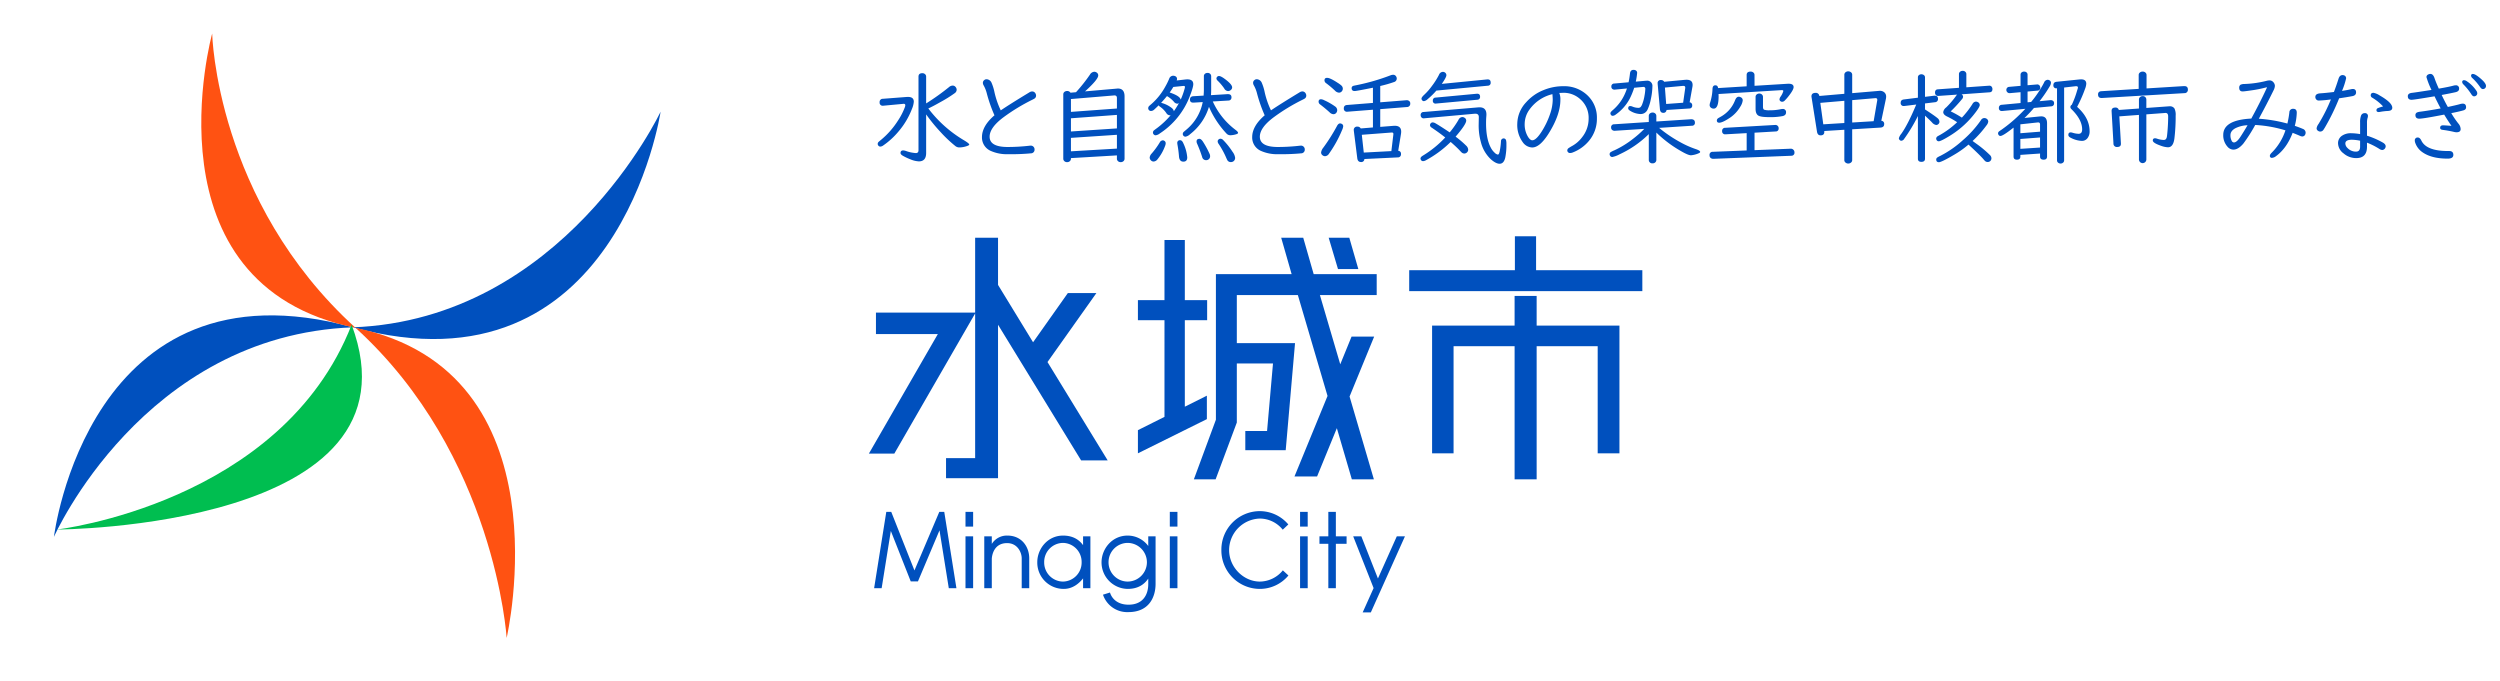 <svg xmlns="http://www.w3.org/2000/svg" xmlns:xlink="http://www.w3.org/1999/xlink" width="1212" height="330" viewBox="0 0 1212 330"><defs><clipPath id="b"><rect width="1212" height="330"/></clipPath></defs><g id="a" clip-path="url(#b)"><g transform="translate(-229 -3.75)"><path d="M40.85-.1h-3.7l-4.5-28.05L22.2-3.4H18.7L9.05-27.85,4.6-.1H.95l5.9-37h2.4L20.5-8.7,32.55-37.1h2.4Zm8.1,0h-3.7V-25.25h3.7Zm0-29.85h-3.7V-37.1h3.7Zm16.6,4.35c7.05,0,10.6,5.55,10.6,11V-.1H72.5V-14.6c0-2.65-1.9-7.35-7.1-7.35-6.45,0-7.3,6-7.4,7.55V-.1H54.35V-25.25H58v3.7A8.548,8.548,0,0,1,65.55-25.6Zm36.7.35h3.55V-.1h-3.55V-4.85C100.4-2.5,97.3.25,92.9.25A12.753,12.753,0,0,1,80.05-12.7c0-6.5,5.05-12.9,12.5-12.9,4.75,0,7.8,2,9.7,4.65ZM92.5-3.3a9.223,9.223,0,0,0,9.05-9.4,9.211,9.211,0,0,0-9.05-9.35,9.221,9.221,0,0,0-9.1,9.35A9.233,9.233,0,0,0,92.5-3.3Zm41.35-21.95h3.55v23c0,6.55-3.2,13.75-13.2,13.75a12.385,12.385,0,0,1-12.3-8.45L115.3,2s1.35,5.9,9,5.9c7,0,9.55-4.9,9.55-9.95v-2.7c-1.9,2.8-4.95,5-9.95,5a12.847,12.847,0,0,1-12.7-12.9c0-6.4,5-12.95,12.65-12.95a12.406,12.406,0,0,1,10,5.05Zm-10,21.95a9.4,9.4,0,0,0,9.35-9.35,9.411,9.411,0,0,0-9.35-9.4,9.326,9.326,0,0,0-9.25,9.4A9.315,9.315,0,0,0,123.85-3.3ZM148-.1h-3.7V-25.25H148Zm0-29.85h-3.7V-37.1H148Zm51.1,21.2,2.7,2.5a18.007,18.007,0,0,1-14,6.5A18.66,18.66,0,0,1,169.3-18.6a18.66,18.66,0,0,1,18.5-18.85A18.107,18.107,0,0,1,201.75-31l-2.7,2.55a14.327,14.327,0,0,0-11.1-5.4,15.343,15.343,0,0,0-14.9,15.25c0,8.5,7.15,15.3,14.9,15.3A14.52,14.52,0,0,0,199.1-8.75ZM211.15-.1h-3.7V-25.25h3.7Zm0-29.85h-3.7V-37.1h3.7ZM230-25.25v3.65h-5.2V-.1h-3.65V-21.6h-4.3v-3.65h4.3V-37.1h3.65v11.85Zm24.35,0h3.95l-16.55,36.9H237.8l5.3-11.8-9.9-25.1h3.95L245.2-4.8Z" transform="translate(651.824 289)" fill="#0050be"/><path d="M126.177-2.055H113.3L73.021-67.815V6.576H47.813V-3.151H61.924V-73.3L22.742-5.343H10.412L43.84-63.294h-30V-73.706H61.924v-36.3h11.1v22.879L90.009-59.321,106.86-83.159H120.7L97-49.731ZM247.7-94.8h-9.864l-4.521-15.207h10Zm-106.86,78.09,12.878-6.439V-70.007H140.836v-9.727h12.878v-29.181h9.864v29.181H174.4v9.727H163.578v41.922l10.686-5.343v11.371L140.836-5.48ZM256.6-82.2H229.064l9.864,33.565,5.48-13.426h10.96L243.449-33.017,255.231,7.124H244.545l-7.261-24.8-9.59,23.427h-10.96l16.029-39.045L218.378-82.2H188.786v23.29h28.222L212.487-6.987H192.9V-16.3h10.549l2.877-32.743H188.786v28.633L178.511,7.124H167.962l10.686-28.907V-92.338h36.716l-5.069-17.673h10.686l5.069,17.673H256.6Zm77.268-12.056h51.512v10.138H272.356V-94.256h51.238V-110.7h10.275Zm.274,12.467V-67.4h40.141V-5.48H363.735V-57.4H334.143V7.124H323.457V-57.4H293.865V-5.48H283.453V-67.4h40V-81.789Z" transform="translate(639.824 229)" fill="#0050be"/></g><g transform="translate(-99.35 -41.723)"><path d="M0,45.545s91.393-55.272,177,0,182.113,0,182.113,0-97.217,102.476-182.113,0S0,45.545,0,45.545Z" transform="matrix(0.819, -0.574, 0.574, 0.819, 99.352, 264.703)" fill="#0050be"/><path d="M0,37.182s103.047,83.659,167.2,0,158.74,0,158.74,0-73.66-33.944-158.74,0S0,37.182,0,37.182Z" transform="matrix(-0.438, -0.899, 0.899, -0.438, 311.547, 367.278)" fill="#ff5212"/><path d="M7.245-31.4s95.8,152.237,159.958,68.578c.071.124.141.273,0,0C75.662,54.451,7.245-31.4,7.245-31.4Z" transform="matrix(0.53, -0.848, 0.848, 0.53, 149.67, 321.233)" fill="#00be50"/></g><path d="M28.223-23.169A60.084,60.084,0,0,0,45.361-7.837q2.71,1.611,2.71,2.173,0,.415-1.672.9a11.221,11.221,0,0,1-3.137.488,3.014,3.014,0,0,1-1.88-.635,63.257,63.257,0,0,1-7.08-6.665,82.289,82.289,0,0,1-7.129-8.716V-1.611q0,4.1-3.54,4.1a12.225,12.225,0,0,1-4.1-1A26.3,26.3,0,0,1,15.82-.269q-1.074-.659-1.074-1.294,0-1.27,1.318-1.27a5.4,5.4,0,0,1,1.367.293,17.138,17.138,0,0,0,4.736,1q1.294,0,1.294-1.367V-38.6q0-1.66,1.855-1.66a1.846,1.846,0,0,1,1.489.635,1.494,1.494,0,0,1,.366,1.025V-25.61l.317-.2A113.265,113.265,0,0,0,38.232-33.5a2.844,2.844,0,0,1,1.758-.757,1.733,1.733,0,0,1,1.343.562,2.124,2.124,0,0,1,.635,1.465,2.083,2.083,0,0,1-.928,1.636,62.653,62.653,0,0,1-7.007,4.37Q30.42-24.17,28.223-23.169ZM15.967-25.391l-9.448.879a1.469,1.469,0,0,1-.22.024A1.5,1.5,0,0,1,4.614-26.2a1.527,1.527,0,0,1,1.636-1.66l11.694-.9h.464q2.783,0,2.783,2.319a11.178,11.178,0,0,1-.9,3.491,37.254,37.254,0,0,1-6.616,11.06A36.737,36.737,0,0,1,6.323-5.2a2.427,2.427,0,0,1-1.367.513,1.113,1.113,0,0,1-.928-.439,1.334,1.334,0,0,1-.342-.854,1.354,1.354,0,0,1,.439-.977q.146-.146,1.416-1.2a39.777,39.777,0,0,0,8.032-9.229,31.633,31.633,0,0,0,3.271-6.372,3.048,3.048,0,0,0,.22-.952q0-.757-.879-.708A1.132,1.132,0,0,0,15.967-25.391Zm44.326,5.542a70.909,70.909,0,0,1-3.76-10.791A15.584,15.584,0,0,0,55.02-34.4a2.439,2.439,0,0,1-.342-1.2,1.64,1.64,0,0,1,.635-1.294,1.66,1.66,0,0,1,1.147-.439A2.761,2.761,0,0,1,58.9-35.571a23.07,23.07,0,0,1,1.416,4.614,41.445,41.445,0,0,0,3.027,8.716Q67.69-25.2,77.188-30.957a2.734,2.734,0,0,1,1.318-.464A1.811,1.811,0,0,1,80.19-30.4a2.053,2.053,0,0,1,.269,1A1.712,1.712,0,0,1,79.751-28a12.719,12.719,0,0,1-1.27.684,92.316,92.316,0,0,0-13.647,8.3q-6.885,5.078-6.885,9.546,0,4.98,8.789,4.98A92.754,92.754,0,0,0,77.212-5.1a5.956,5.956,0,0,1,.659-.049,1.764,1.764,0,0,1,1.416.635,1.724,1.724,0,0,1,.439,1.2,1.745,1.745,0,0,1-1.733,1.9A100.633,100.633,0,0,1,67.056-1a19.214,19.214,0,0,1-8.5-1.562,7.079,7.079,0,0,1-4.321-6.689Q54.238-14.648,60.293-19.849ZM119.658-.415,97.368.9v.244A1.588,1.588,0,0,1,96.9,2.319a1.883,1.883,0,0,1-1.392.537,1.815,1.815,0,0,1-1.538-.708,1.536,1.536,0,0,1-.317-1v-31.1a1.516,1.516,0,0,1,.732-1.367,2.093,2.093,0,0,1,1.123-.317,1.889,1.889,0,0,1,1.636.83l2.686-.244a78.832,78.832,0,0,0,6.738-8.5,2.671,2.671,0,0,1,2.1-1.416,2.011,2.011,0,0,1,1.074.317,1.638,1.638,0,0,1,.854,1.489q0,1.929-6.4,7.715l15.356-1.343q.415-.049.562-.049,3.247,0,3.247,3.833V1.147a1.588,1.588,0,0,1-.464,1.172,1.883,1.883,0,0,1-1.392.537,1.815,1.815,0,0,1-1.538-.708,1.536,1.536,0,0,1-.317-1Zm0-22.729v-5.1q0-1.245-1.172-1.245h-.171L97.368-27.734v6.226Zm0,3.1-22.29,1.636v6.4l22.29-1.489Zm0,9.644L97.368-8.911v6.519l22.29-1.318Zm20.229-14.282q-1.147,1.147-2.2,2.1a2.3,2.3,0,0,1-1.514.635,1.3,1.3,0,0,1-1.1-.562,1.347,1.347,0,0,1-.244-.757,1.5,1.5,0,0,1,.464-1.1q.122-.122,1.147-1a30.906,30.906,0,0,0,6.689-8.423,33.559,33.559,0,0,0,1.855-3.76,2.078,2.078,0,0,1,1.953-1.489,2.259,2.259,0,0,1,.928.2,1.363,1.363,0,0,1,.928,1.294,2.566,2.566,0,0,1-.146.806l4.492-.513q.269-.024.684-.024,2.856,0,2.856,2.368,0,1.465-1.733,5.933a37.48,37.48,0,0,1-14.5,17.92,4.166,4.166,0,0,1-2,.9,1.232,1.232,0,0,1-.928-.415,1.24,1.24,0,0,1-.391-.9,1.4,1.4,0,0,1,.464-1.05q.1-.1,1.88-1.416a40.572,40.572,0,0,0,6.25-5.957,1.747,1.747,0,0,1-.366.049,2.134,2.134,0,0,1-1.733-1.074,11.952,11.952,0,0,0-3.2-3.2A1.611,1.611,0,0,1,139.888-24.683Zm1.2-1.221a13.536,13.536,0,0,1,4.565,2.075q1.514.977,1.587,2.026a39.064,39.064,0,0,0,2.49-3.979,1.465,1.465,0,0,1-.854.293,2.208,2.208,0,0,1-1.562-.9,13.156,13.156,0,0,0-3.394-2.783Q142.842-27.832,141.084-25.9Zm9.5-1.562a35.847,35.847,0,0,0,1.88-5.249,3.484,3.484,0,0,0,.171-.879q0-.488-.586-.488-.171,0-.513.024l-4.541.464q-.781,1.318-1.758,2.686Q150.19-29.248,150.581-27.466Zm13.7,3.491a26.455,26.455,0,0,1-9.155,13.281,4.3,4.3,0,0,1-2.2,1.2,1.275,1.275,0,0,1-.977-.391,1.339,1.339,0,0,1-.366-.9,1.358,1.358,0,0,1,.317-.879q.2-.22,1.66-1.44a23.045,23.045,0,0,0,7.69-13.159L156.855-26q-1.782.1-1.782-1.465,0-1.538,1.636-1.636l4.98-.293.024-.439q.1-1.221.1-2.319v-6.641a1.463,1.463,0,0,1,.562-1.221,1.956,1.956,0,0,1,1.221-.391,1.706,1.706,0,0,1,1.416.61,1.524,1.524,0,0,1,.342,1v6.543q0,1.367-.1,2.637l7.935-.488h.269q1.733,0,1.733,1.465A1.46,1.46,0,0,1,173.652-27l-7.52.439a35.447,35.447,0,0,0,10.962,13.721q1.294.977,1.294,1.489,0,.439-1.05.732a10.372,10.372,0,0,1-2.686.439,2.507,2.507,0,0,1-1.831-.781A45.259,45.259,0,0,1,164.277-23.975Zm4.883-14.917q1.074,0,3.711,2.124t2.637,3.369a1.618,1.618,0,0,1-.61,1.245,2.057,2.057,0,0,1-1.392.562,2.3,2.3,0,0,1-1.855-1.318,26.208,26.208,0,0,0-3.223-3.784,1.58,1.58,0,0,1-.537-1.025,1.291,1.291,0,0,1,.391-.83A1.14,1.14,0,0,1,169.16-38.892ZM141.914-7.715a1.372,1.372,0,0,1,.781.269,1.314,1.314,0,0,1,.61,1.147,3.989,3.989,0,0,1-.317,1.343,22.268,22.268,0,0,1-3.662,6.445,2.53,2.53,0,0,1-1.9,1.074,1.789,1.789,0,0,1-1.318-.61,1.914,1.914,0,0,1-.562-1.367,3.361,3.361,0,0,1,1-1.953,38.407,38.407,0,0,0,3.857-5.3A1.8,1.8,0,0,1,141.914-7.715Zm8.447-.049q.9,0,1.538,1.563A19.541,19.541,0,0,1,153.755.562q0,2.051-1.88,2.051-1.929,0-2.124-2.539a58.218,58.218,0,0,0-.757-5.786,3.4,3.4,0,0,1-.073-.659A1.252,1.252,0,0,1,150.361-7.764Zm9.3-.684q.806,0,1.733,1.416a45.408,45.408,0,0,1,3.149,5.786,2.8,2.8,0,0,1,.293,1.221,1.822,1.822,0,0,1-.879,1.636,1.924,1.924,0,0,1-1.05.293A1.916,1.916,0,0,1,160.981.366a65.585,65.585,0,0,0-2.441-6.445,2.6,2.6,0,0,1-.269-1.074Q158.271-8.447,159.663-8.447ZM169.893-8.5a1.838,1.838,0,0,1,1.245.61A35.346,35.346,0,0,1,175.7-2.173a6.1,6.1,0,0,1,1.27,2.905,2.019,2.019,0,0,1-.781,1.685,2.053,2.053,0,0,1-1.294.415,1.9,1.9,0,0,1-1.66-.854q-.122-.2-.488-1A41.3,41.3,0,0,0,168.94-6.03,2.192,2.192,0,0,1,168.5-7.2a1.184,1.184,0,0,1,.342-.83A1.4,1.4,0,0,1,169.893-8.5Zm21.4-11.353a70.909,70.909,0,0,1-3.76-10.791,15.584,15.584,0,0,0-1.514-3.76,2.439,2.439,0,0,1-.342-1.2,1.64,1.64,0,0,1,.635-1.294,1.66,1.66,0,0,1,1.147-.439,2.761,2.761,0,0,1,2.441,1.758,23.07,23.07,0,0,1,1.416,4.614,41.445,41.445,0,0,0,3.027,8.716q4.346-2.954,13.843-8.716a2.734,2.734,0,0,1,1.318-.464,1.811,1.811,0,0,1,1.685,1.025,2.053,2.053,0,0,1,.269,1A1.712,1.712,0,0,1,210.752-28a12.719,12.719,0,0,1-1.27.684,92.316,92.316,0,0,0-13.647,8.3q-6.885,5.078-6.885,9.546,0,4.98,8.789,4.98a92.754,92.754,0,0,0,10.474-.61,5.956,5.956,0,0,1,.659-.049,1.764,1.764,0,0,1,1.416.635,1.724,1.724,0,0,1,.439,1.2,1.745,1.745,0,0,1-1.733,1.9A100.633,100.633,0,0,1,198.057-1a19.214,19.214,0,0,1-8.5-1.562,7.079,7.079,0,0,1-4.321-6.689Q185.239-14.648,191.294-19.849Zm56.021,5.615,6.445-.513q.269-.024.562-.024,3.149,0,3.149,2.856a7.853,7.853,0,0,1-.1,1.123L256.03-2.637A1.367,1.367,0,0,1,257.373-1.1a1.481,1.481,0,0,1-1.562,1.66l-16.187.781a1.449,1.449,0,0,1-1.611,1.465q-1.611,0-1.831-1.855l-1.66-13.208a2.67,2.67,0,0,1-.024-.317,1.554,1.554,0,0,1,1.733-1.782,1.753,1.753,0,0,1,1.636.879l5.908-.488v-8.594l-12.158.952a2.6,2.6,0,0,1-.269.024,1.489,1.489,0,0,1-1.685-1.685q0-1.465,1.611-1.587l12.5-1v-7.373q-7.983,1.611-8.862,1.611-1.465,0-1.465-1.392a1.141,1.141,0,0,1,.854-1.123q.2-.073,1.709-.366a102.806,102.806,0,0,0,16.357-4.761,3.534,3.534,0,0,1,1.221-.244,1.6,1.6,0,0,1,1.392.757,1.8,1.8,0,0,1,.342,1.05,1.769,1.769,0,0,1-1.367,1.733,60.5,60.5,0,0,1-6.641,1.9v7.91l12.6-1a1.9,1.9,0,0,1,1.245.244,1.394,1.394,0,0,1,.708,1.294,1.6,1.6,0,0,1-1.709,1.758l-12.842,1.025Zm5.4,11.743.952-7.959a2.413,2.413,0,0,0,.024-.342q0-.781-.879-.708l-14.429,1.1.952,8.618ZM221.558-38.013q1.465,0,5.176,2.441a12.787,12.787,0,0,1,1.758,1.294,2.1,2.1,0,0,1,.684,1.514,1.964,1.964,0,0,1-.366,1.123,1.739,1.739,0,0,1-1.538.806,2.963,2.963,0,0,1-1.929-1,46.9,46.9,0,0,0-4.3-3.613,1.684,1.684,0,0,1-.757-1.343Q220.288-38.013,221.558-38.013ZM218.6-27.637a3.753,3.753,0,0,1,1.514.464,30.754,30.754,0,0,1,5.347,3.052,2.262,2.262,0,0,1,1,1.807,2.1,2.1,0,0,1-.391,1.172,1.725,1.725,0,0,1-1.489.757,2.811,2.811,0,0,1-1.782-.879q-2.051-1.88-4.59-3.833a1.655,1.655,0,0,1-.781-1.318Q217.432-27.637,218.6-27.637Zm9.253,11.719a1.789,1.789,0,0,1,.708.171,1.283,1.283,0,0,1,.806,1.221,6.173,6.173,0,0,1-.61,1.953,57.657,57.657,0,0,1-6.274,11.328,2.435,2.435,0,0,1-1.929,1.221,1.908,1.908,0,0,1-1.2-.439,1.647,1.647,0,0,1-.708-1.367,4.812,4.812,0,0,1,1.074-2.344,88.327,88.327,0,0,0,6.616-10.474Q227-15.918,227.856-15.918Zm56,6.421a47.266,47.266,0,0,1,5.1,4.346,2.884,2.884,0,0,1,1,2,1.587,1.587,0,0,1-.342,1,1.864,1.864,0,0,1-1.514.83,2.008,2.008,0,0,1-1.221-.439q-.2-.146-1.245-1.27Q284.1-4.639,281.46-6.934a52.746,52.746,0,0,1-12.012,8.887,2.979,2.979,0,0,1-1.343.415,1.133,1.133,0,0,1-1.05-.586,1.343,1.343,0,0,1-.22-.684q0-.732,1.221-1.44a50.611,50.611,0,0,0,10.767-8.765q-2.881-2.295-6.567-4.761a1.54,1.54,0,0,1-.83-1.221,1.375,1.375,0,0,1,.293-.781,1.211,1.211,0,0,1,1.025-.537,2.688,2.688,0,0,1,1.27.391q1.953,1.1,6.982,4.443a43.075,43.075,0,0,0,4.248-6.055,2.166,2.166,0,0,1,1.831-1.367,1.983,1.983,0,0,1,1.123.342A1.558,1.558,0,0,1,289-17.285Q289-15.479,283.853-9.5Zm-6.689-25.586,22.046-2.173h.2q1.44,0,1.44,1.514A1.352,1.352,0,0,1,299.5-34.2l-24.976,2.368a34.96,34.96,0,0,1-4.224,4.15,3.388,3.388,0,0,1-1.831.977,1.04,1.04,0,0,1-.806-.391,1.213,1.213,0,0,1-.342-.854q0-.635,1.343-1.88a28.992,28.992,0,0,0,3.687-4.2,36.127,36.127,0,0,0,3.442-5.444,2.127,2.127,0,0,1,1.88-1.44,1.725,1.725,0,0,1,1.05.342,1.575,1.575,0,0,1,.659,1.294Q279.385-38.281,277.163-35.083Zm30.151,26.44a1.232,1.232,0,0,1,1.025,1,7.169,7.169,0,0,1,.146,1.807,30.658,30.658,0,0,1-.537,6.372q-.659,3.1-2.759,3.1-1.782,0-4.224-2.148a17.067,17.067,0,0,1-4.883-8.447,29.915,29.915,0,0,1-1.05-8.2l.073-3.857q0-1.611-1.709-1.611-.122,0-.439.024l-24.292,2.2a1.469,1.469,0,0,1-.22.024,1.35,1.35,0,0,1-1.245-.586,1.542,1.542,0,0,1-.293-.952,1.389,1.389,0,0,1,1.44-1.538l26.514-2.246q.342-.024.586-.024,3.345,0,3.345,3.491,0,.366-.073,1.27-.1,1.2-.1,2.954,0,7.52,2.271,11.792a8.449,8.449,0,0,0,1.88,2.49,3.019,3.019,0,0,0,1.563.928q.537,0,.854-1.44a32.038,32.038,0,0,0,.659-5A1.32,1.32,0,0,1,307.314-8.643Zm-12.964-18.75L274.5-25.562a1.535,1.535,0,0,1-.244.024,1.273,1.273,0,0,1-1.44-1.44,1.334,1.334,0,0,1,1.392-1.465L294.058-30.3q1.66-.146,1.66,1.44A1.34,1.34,0,0,1,294.351-27.393Zm39.761-3.3a7.983,7.983,0,0,1,.537,3.32q0,7.3-5.713,16.382-4.248,6.738-7.959,6.738a5.8,5.8,0,0,1-4.639-2.661A14.032,14.032,0,0,1,313.75-15.7,15.565,15.565,0,0,1,318.1-26.221a22.128,22.128,0,0,1,8.472-5.884,24.93,24.93,0,0,1,9.473-1.855,16.289,16.289,0,0,1,11.426,4.15,14.777,14.777,0,0,1,4.883,11.45A16.607,16.607,0,0,1,348.369-7.3a19.067,19.067,0,0,1-7.617,5.42,3.718,3.718,0,0,1-1.367.317,1.287,1.287,0,0,1-1.123-.513,1.234,1.234,0,0,1-.269-.732,1.447,1.447,0,0,1,.488-1.025,19.106,19.106,0,0,1,1.953-1.2,15.427,15.427,0,0,0,4.761-4.2,14.463,14.463,0,0,0,3.149-9.058,11.97,11.97,0,0,0-4.175-9.473,11.93,11.93,0,0,0-8.057-3l-1.855.073h-.1Zm-3.32.586a19.24,19.24,0,0,0-11.035,7.349,11.976,11.976,0,0,0-2.417,6.982A11.511,11.511,0,0,0,319-9.351q1.05,1.611,2.026,1.611,1.782,0,4.395-4a38.775,38.775,0,0,0,4.272-8.862,21.769,21.769,0,0,0,1.245-6.763Q330.938-28.2,330.791-30.1Zm51.724,16.357a64.083,64.083,0,0,0,10.034,6.812,45.79,45.79,0,0,0,7.642,3.442q2.222.732,2.222,1.392,0,.415-.952.757a11.226,11.226,0,0,1-3.516.879q-1.392,0-5.127-2.2a57.955,57.955,0,0,1-11.646-8.813V1.758a1.593,1.593,0,0,1-.415,1.1,1.783,1.783,0,0,1-1.416.586,1.7,1.7,0,0,1-1.66-.9,1.724,1.724,0,0,1-.171-.781v-12.5a49.687,49.687,0,0,1-14.16,9.79A12.77,12.77,0,0,1,359.834.366a1.236,1.236,0,0,1-1.123-.659,1.5,1.5,0,0,1-.2-.708,1.277,1.277,0,0,1,.537-1,13.636,13.636,0,0,1,1.831-.9,45.985,45.985,0,0,0,8.838-5.42,51.028,51.028,0,0,0,5.615-4.956l-14.233.928a1.863,1.863,0,0,1-1.343-.391,1.493,1.493,0,0,1-.513-1.2,1.4,1.4,0,0,1,1.465-1.562l16.8-1.1v-2.905a1.516,1.516,0,0,1,.732-1.367,2.093,2.093,0,0,1,1.123-.317,1.833,1.833,0,0,1,1.465.659,1.56,1.56,0,0,1,.342,1.025v2.661l16.846-1.1q1.855,0,1.855,1.636a1.362,1.362,0,0,1-1.44,1.514Zm14.795-12.4a1.392,1.392,0,0,1,1.245,1.514,1.331,1.331,0,0,1-1.392,1.489l-11.06.708a1.443,1.443,0,0,1-1.587,1.392q-1.44,0-1.611-1.758l-1.1-12.3v-.244a1.414,1.414,0,0,1,1.611-1.587,1.677,1.677,0,0,1,1.563.83l10.132-.952q.366-.024.708-.024,2.93,0,2.93,2.515a4.969,4.969,0,0,1-.1.977Zm-3.149.2,1-7.007a2.1,2.1,0,0,0,.024-.342q0-.806-.9-.806h-.269l-8.691.806.61,7.959ZM370.43-33.2a35.441,35.441,0,0,1-2.075,5.127,21.966,21.966,0,0,1-6.909,7.886A2.639,2.639,0,0,1,360-19.6a.974.974,0,0,1-.806-.415,1.36,1.36,0,0,1-.293-.83q0-.562,1.2-1.562a22.1,22.1,0,0,0,6.1-8.5,17.414,17.414,0,0,0,.708-1.953l-5.859.562a1.7,1.7,0,0,1-1.05-.22,1.33,1.33,0,0,1-.635-1.221,1.358,1.358,0,0,1,1.392-1.514l6.958-.61a42.889,42.889,0,0,0,.684-4.321q.22-1.709,1.758-1.709a2.11,2.11,0,0,1,.806.171,1.337,1.337,0,0,1,.9,1.343,33.54,33.54,0,0,1-.659,4.2l4.712-.415a4.448,4.448,0,0,1,.488-.024,2.514,2.514,0,0,1,2.856,2.832,31.486,31.486,0,0,1-.757,6.1,20.828,20.828,0,0,1-1.538,4.932,3.628,3.628,0,0,1-3.369,2.295A10.181,10.181,0,0,1,368.525-22q-1-.586-1-1.221,0-1.123,1-1.123a2.989,2.989,0,0,1,1.05.269,7.785,7.785,0,0,0,2.856.61,1.528,1.528,0,0,0,1.111-.391,4.509,4.509,0,0,0,.842-1.538,20.035,20.035,0,0,0,1.074-4.1,21,21,0,0,0,.366-3.125.874.874,0,0,0-.977-1,1.982,1.982,0,0,0-.244.024Zm58.34-.952,16.211-1h.342q2.393,0,2.393,1.636,0,1.367-2.71,4.736a21.87,21.87,0,0,1-1.66,1.855,1.694,1.694,0,0,1-1.2.513,1.267,1.267,0,0,1-.928-.391,1,1,0,0,1-.342-.757,2.784,2.784,0,0,1,.513-1.318,8.73,8.73,0,0,0,1.343-2.734q0-.439-.708-.439h-.2l-30.493,1.88q.024.635.024,1.123,0,5.957-2.393,5.957a2.142,2.142,0,0,1-1.318-.439,1.626,1.626,0,0,1-.635-1.367,5.308,5.308,0,0,1,.317-1.367,24.559,24.559,0,0,0,1.074-6.47q.1-1.66,1.367-1.66,1.172,0,1.343,1.343l13.843-.854V-39.4q0-1.636,1.9-1.636a1.942,1.942,0,0,1,1.563.659,1.489,1.489,0,0,1,.342.977Zm0,22.729v8.472l17.5-.708a1.734,1.734,0,0,1,1.367.537,1.627,1.627,0,0,1,.488,1.2,1.459,1.459,0,0,1-1.514,1.685L408.872,1.245a1.9,1.9,0,0,1-.757-.1,1.551,1.551,0,0,1-1.147-1.636,1.443,1.443,0,0,1,1.538-1.66l16.455-.659v-8.4l-10.01.562h-.269a1.4,1.4,0,0,1-1.611-1.562,1.422,1.422,0,0,1,1.538-1.587l24.023-1.367h.1a1.544,1.544,0,0,1,1.367.537,1.528,1.528,0,0,1,.366,1.05,1.391,1.391,0,0,1-1.489,1.563Zm4.1-17.334v4.81q0,1.123.586,1.392a7.875,7.875,0,0,0,2.661.269,24.808,24.808,0,0,0,5.322-.513,4.781,4.781,0,0,1,.9-.122,1.5,1.5,0,0,1,1.709,1.685q0,1.367-1.611,1.758a30.843,30.843,0,0,1-6.616.513q-4.175,0-5.322-.83-1.221-.854-1.221-3.2V-28.76a1.506,1.506,0,0,1,.562-1.221,1.979,1.979,0,0,1,1.245-.415,1.791,1.791,0,0,1,1.44.635A1.587,1.587,0,0,1,432.871-28.76Zm-11.768-.1a2.021,2.021,0,0,1,.952.244,1.6,1.6,0,0,1,1,1.514,6.966,6.966,0,0,1-1.123,2.979,16.547,16.547,0,0,1-5.786,5.908q-3.052,1.953-4.492,1.953-1.147,0-1.147-1.1a1.376,1.376,0,0,1,.659-1.1q.146-.1,1.1-.635a15.537,15.537,0,0,0,7.1-8.105Q420.029-28.857,421.1-28.857Zm51.211,16.016-9.741.61q.024.293.024.464,0,1.636-1.807,1.636-1.44,0-1.733-1.758l-2.637-16.7a2.936,2.936,0,0,1-.049-.439q0-1.709,2.075-1.709a1.653,1.653,0,0,1,1.733,1.514l12.134-1.05v-9.18a1.516,1.516,0,0,1,.659-1.318,2.023,2.023,0,0,1,1.221-.391,2.244,2.244,0,0,1,1.27.391,1.516,1.516,0,0,1,.659,1.318v8.862l12.939-1.1a2.593,2.593,0,0,1,.366-.024,3.152,3.152,0,0,1,2.441.9,2.658,2.658,0,0,1,.708,1.929,5.225,5.225,0,0,1-.1.977l-2.246,10.718a1.42,1.42,0,0,1,1.392,1.636q0,1.538-1.807,1.66l-13.7.83V1.855a1.5,1.5,0,0,1-.244.854,2.075,2.075,0,0,1-3.32,0,1.5,1.5,0,0,1-.244-.854Zm0-3.271V-26.88l-11.646,1,1.44,10.4Zm3.809-.244,10.4-.635L488.281-27.2v-.2q0-.854-1.05-.757l-11.108.952Zm31.851-3.149a78,78,0,0,1-6.641,11.06,1.8,1.8,0,0,1-1.392.928,1.075,1.075,0,0,1-.781-.342,1.237,1.237,0,0,1-.415-.879,5.9,5.9,0,0,1,1.2-2.173q3.2-4.517,7.227-14.16l-5.542.684q-.269.024-.391.024a1.4,1.4,0,0,1-1.611-1.562q0-1.44,1.563-1.611l6.787-.854v-9.814a1.382,1.382,0,0,1,.61-1.221,1.856,1.856,0,0,1,1.074-.317,1.966,1.966,0,0,1,1.172.366,1.352,1.352,0,0,1,.586,1.172v9.4l4.346-.537a2.254,2.254,0,0,1,.317-.024q1.636,0,1.636,1.538a1.5,1.5,0,0,1-1.489,1.636l-4.81.586v2.905l.854.562q3.809,2.49,5.151,3.613a2.39,2.39,0,0,1,1,1.782,1.455,1.455,0,0,1-.342.952,1.575,1.575,0,0,1-1.221.635,3.318,3.318,0,0,1-2.051-1.245q-1.294-1.343-3.076-2.979l-.317-.293V1.2q0,1.514-1.758,1.514-1.685,0-1.685-1.514ZM534.487-7.4,536.1-6.226A53.546,53.546,0,0,1,542.861-.61a2.22,2.22,0,0,1,.757,1.563,1.822,1.822,0,0,1-.537,1.343,1.8,1.8,0,0,1-1.294.488,1.845,1.845,0,0,1-1.318-.537,10.61,10.61,0,0,1-.757-.854q-1.855-2.124-6.738-6.616l-.464-.439a47.1,47.1,0,0,1-6.958,4.932q-6.128,3.613-7.4,3.613-1.294,0-1.294-1.343a1.189,1.189,0,0,1,.513-.928,8.99,8.99,0,0,1,1.44-.781,50.054,50.054,0,0,0,11.011-7.666A51.631,51.631,0,0,0,538.54-17.5a1.943,1.943,0,0,1,1.611-1.025,2.048,2.048,0,0,1,.928.22,1.676,1.676,0,0,1,1,1.538,3.651,3.651,0,0,1-.879,1.831A52.413,52.413,0,0,1,534.487-7.4ZM531.46-33.423l10.986-.781h.2a1.332,1.332,0,0,1,1.294.854,1.668,1.668,0,0,1,.171.757q0,1.489-1.343,1.587l-13.623.977a1.4,1.4,0,0,1,.732,1.221,2.1,2.1,0,0,1-.635,1.245,65.746,65.746,0,0,1-5.371,5.811,46.474,46.474,0,0,1,5.42,3.027,42.932,42.932,0,0,0,5.127-6.592,2.036,2.036,0,0,1,1.66-1.172,1.976,1.976,0,0,1,.928.244,1.566,1.566,0,0,1,.952,1.416q0,1.147-3.369,5.249a44.575,44.575,0,0,1-11.548,9.912q-3.98,2.417-4.98,2.417a1.126,1.126,0,0,1-1.074-.732,1.256,1.256,0,0,1-.146-.562,1.342,1.342,0,0,1,.635-1.1q.244-.171,1.172-.659a42.284,42.284,0,0,0,8.35-6.2,42.031,42.031,0,0,0-4.81-2.734q-1.929-.9-1.929-2.173a3.473,3.473,0,0,1,1.416-2.246,40.982,40.982,0,0,0,4.858-5.688,3.064,3.064,0,0,1,.464-.537l-9.082.635h-.171a1.375,1.375,0,0,1-1.074-.464,1.685,1.685,0,0,1-.391-1.123q0-1.514,1.343-1.611l10.254-.732v-6.616a1.481,1.481,0,0,1,.562-1.2,1.979,1.979,0,0,1,1.245-.415,1.747,1.747,0,0,1,1.44.635,1.43,1.43,0,0,1,.342.977Zm31.411,7.1a51.279,51.279,0,0,0,6.274-9.4,1.972,1.972,0,0,1,1.733-1.343,1.781,1.781,0,0,1,.806.2,1.381,1.381,0,0,1,.806,1.27,3.939,3.939,0,0,1-.684,1.831,67.019,67.019,0,0,1-4.858,7.08l5.3-.513a1.826,1.826,0,0,1,.928.171,1.271,1.271,0,0,1,.806,1.318,1.373,1.373,0,0,1-1.392,1.514l-8.35.781a64.054,64.054,0,0,1-4.59,4.858l7.544-.757q.366-.024.562-.024,2.832,0,2.832,3.345V.146q0,1.514-1.66,1.514-1.733,0-1.733-1.514V-1.318l-9.546.659V.146q0,1.514-1.66,1.514-1.636,0-1.636-1.514V-13.892q-5.1,4.053-6.372,4.053a1,1,0,0,1-.879-.488,1.426,1.426,0,0,1-.269-.757,1.226,1.226,0,0,1,.488-.952q.171-.146,1.074-.757a70.271,70.271,0,0,0,9.619-8.105q1.05-1.05,2.051-2.1L549-21.948h-.269a1.316,1.316,0,0,1-1.489-1.489,1.383,1.383,0,0,1,1.416-1.514l9.082-.854v-5.249l-5.2.464h-.171a1.423,1.423,0,0,1-.928-.342,1.525,1.525,0,0,1-.586-1.221,1.471,1.471,0,0,1,.659-1.27,1.473,1.473,0,0,1,.684-.22l5.542-.488v-5.42a1.363,1.363,0,0,1,.342-.928,1.791,1.791,0,0,1,1.392-.562,1.654,1.654,0,0,1,1.416.659,1.391,1.391,0,0,1,.244.83v5.127l4.395-.366q.146-.024.171-.024a1.42,1.42,0,0,1,1.392.732,1.636,1.636,0,0,1,.2.781,1.346,1.346,0,0,1-1.392,1.489l-4.761.439v5.225ZM557.646-8.374v4.785l9.546-.635V-9.106Zm0-2.783,9.546-.757v-3.491q0-1-.928-1h-.073l-8.545.928Zm17.773-21.8a1.534,1.534,0,0,1-.244.024,1.36,1.36,0,0,1-1.514-1.562q0-1.44,1.563-1.611l11.23-1.147q.293-.024.684-.024,2.466,0,2.466,2.148a8.083,8.083,0,0,1-.61,2.49,65.288,65.288,0,0,1-3.833,8.691q6.055,5.4,6.055,11.816a5.263,5.263,0,0,1-1.025,3.369,3.338,3.338,0,0,1-2.783,1.318,12.691,12.691,0,0,1-5.249-1.465q-1.245-.586-1.245-1.416,0-1.245,1.123-1.245a3.645,3.645,0,0,1,1,.2,10.727,10.727,0,0,0,2.832.488q1.733,0,1.733-2.124,0-4.712-5.151-9.79a1.523,1.523,0,0,1-.562-1.074,1.309,1.309,0,0,1,.684-1.074,43.626,43.626,0,0,0,2.588-6.909q.2-.61.269-.83a2.46,2.46,0,0,0,.122-.635q0-.635-.83-.635h-.269l-5.591.635V1.953a1.461,1.461,0,0,1-.317.952,1.869,1.869,0,0,1-2.905-.122,1.5,1.5,0,0,1-.22-.83Zm43.4.073,18.091-1.123h.22q1.733,0,1.733,1.66a1.613,1.613,0,0,1-1.733,1.758l-39.868,2.344h-.293q-1.66,0-1.66-1.733,0-1.465,1.66-1.562l18.042-1.123v-6.689a1.493,1.493,0,0,1,.659-1.294,1.994,1.994,0,0,1,1.245-.391,1.935,1.935,0,0,1,1.392.488,1.588,1.588,0,0,1,.513,1.2Zm-13.184,13.55.757,13.086v.269q0,1.489-1.831,1.489a1.62,1.62,0,0,1-1.782-1.758l-.9-15.6v-.171q0-1.587,1.807-1.587a1.563,1.563,0,0,1,1.685,1.172l9.766-.708v-4.3a1.559,1.559,0,0,1,.562-1.27,1.791,1.791,0,0,1,1.245-.439,1.72,1.72,0,0,1,1.44.659,1.659,1.659,0,0,1,.342,1.05v4.028l10.742-.781q.269-.024.513-.024a2.591,2.591,0,0,1,2.393,1.1,7.109,7.109,0,0,1,.562,3.442,89.384,89.384,0,0,1-.61,11.084q-.561,4.248-3.125,4.248a11.368,11.368,0,0,1-3.516-.781q-3.833-1.343-3.833-2.515,0-1.074,1.123-1.074a3.174,3.174,0,0,1,.952.2,10.827,10.827,0,0,0,3.271.61q1.221,0,1.489-1.587.122-.781.269-2.441.342-3.857.342-7.349,0-1.685-1.2-1.709h-.171l-9.2.684V1.538a1.794,1.794,0,1,1-3.589,0V-20.044ZM677.1-33.447a59.641,59.641,0,0,1-7.642,1.538q-3.32.488-4.028.488-1.685,0-1.685-1.782a1.654,1.654,0,0,1,.635-1.465,4.673,4.673,0,0,1,2-.366,50.59,50.59,0,0,0,10.571-1.514,5.543,5.543,0,0,1,1.44-.22,2.345,2.345,0,0,1,1.9.854,2.821,2.821,0,0,1,.757,1.807,5.776,5.776,0,0,1-.708,2.271q-3.174,6.47-7.08,13.647a69.776,69.776,0,0,1,13.843,2.344,48.493,48.493,0,0,0,.952-5.4A1.726,1.726,0,0,1,689.941-23q1.709,0,1.709,1.88a27.9,27.9,0,0,1-.952,6.372q2.563.9,3.906,1.489a1.96,1.96,0,0,1,1.343,1.831,2.167,2.167,0,0,1-.244.977,1.494,1.494,0,0,1-1.392.854,2.564,2.564,0,0,1-1.05-.269q-1.514-.659-3.613-1.489-2.881,7.52-8.057,11.3a3.574,3.574,0,0,1-1.953.83.917.917,0,0,1-1.025-1.05q0-.586.977-1.538a27.323,27.323,0,0,0,6.567-10.742,61.375,61.375,0,0,0-14.648-2.612,75.145,75.145,0,0,1-5.762,9.033q-2.49,2.93-4.858,2.93a3.884,3.884,0,0,1-2.832-1.44,8.168,8.168,0,0,1-2.051-5.688q0-7.251,13.6-7.935,4.175-7.617,7.593-15.039Zm-9.3,18.408a14.464,14.464,0,0,0-5.884,1.44Q659.5-12.28,659.5-10.229a5.527,5.527,0,0,0,.586,2.71,1.278,1.278,0,0,0,1.1.83q1.27,0,2.905-2.368Q665.479-11.108,667.8-15.039Zm54.556,4.3v-5.664a9,9,0,0,1,.464-3.32,1.822,1.822,0,0,1,1.807-1.172,1.349,1.349,0,0,1,1.514,1.538,2.919,2.919,0,0,1-.2.9,8.164,8.164,0,0,0-.244,2.295v6.2a38.9,38.9,0,0,1,7.739,3.369q1.318.781,1.318,1.782a1.726,1.726,0,0,1-.293.928,1.712,1.712,0,0,1-1.44.854,3.01,3.01,0,0,1-1.392-.562,34.486,34.486,0,0,0-5.933-3v1.953Q725.7.9,720.449.9a9.352,9.352,0,0,1-6.128-2.295,6.306,6.306,0,0,1-2.661-4.883,4.286,4.286,0,0,1,2.1-3.784,7.44,7.44,0,0,1,4.15-1.1A27.668,27.668,0,0,1,722.354-10.742Zm0,3.2a22.587,22.587,0,0,0-3.979-.464q-3.174,0-3.174,1.831a3.044,3.044,0,0,0,1,2.124,5.6,5.6,0,0,0,4.15,1.807q2,0,2-2.393Zm-12.7-23.608q1.221-3.174,2.246-6.445.561-1.758,1.953-1.758a1.958,1.958,0,0,1,.708.122,1.458,1.458,0,0,1,1,1.514,35.374,35.374,0,0,1-1.978,6.03q2.563-.391,4.37-.806a4.085,4.085,0,0,1,.854-.122q1.587,0,1.587,1.66,0,1.465-1.782,1.807-2.978.562-6.421,1.05A106.573,106.573,0,0,1,705.19-13.77q-.513.806-.61.952a1.87,1.87,0,0,1-1.538.854,1.8,1.8,0,0,1-1.05-.342,1.471,1.471,0,0,1-.732-1.27,4.99,4.99,0,0,1,.952-2.1,79.633,79.633,0,0,0,5.981-11.865,55.844,55.844,0,0,1-5.859.537,1.536,1.536,0,0,1-1.318-.635,1.72,1.72,0,0,1-.366-1.1q0-1.587,2.368-1.758Q705.386-30.64,709.658-31.152Zm23.853,7.007a23.191,23.191,0,0,0-5.273-4.248,1.33,1.33,0,0,1-.732-1.123q0-1.245,1.367-1.245a8.268,8.268,0,0,1,2.954,1.27q6.128,3.491,6.128,5.981,0,1.538-2.417,1.563a26.59,26.59,0,0,0-3.638.464,3.069,3.069,0,0,1-.488.049q-1.123,0-1.123-.879A1.065,1.065,0,0,1,731-23.34,17.824,17.824,0,0,1,733.511-24.146Zm23.452-8.008a39.749,39.749,0,0,1-2.441-6.2,1.372,1.372,0,0,1,.757-1.245,2.262,2.262,0,0,1,1.172-.317q1.294,0,1.978,2.026.708,2.075,2.075,5.1,5.1-.879,7.178-1.465a4.235,4.235,0,0,1,1-.146,1.489,1.489,0,0,1,1.66,1.709q0,1.245-1.733,1.636-2.466.562-6.714,1.343,1.709,3.589,3,5.811,3.906-.83,5.737-1.343a5.865,5.865,0,0,1,1.465-.269q1.636,0,1.636,1.782,0,1.123-1.318,1.489-1.953.562-5.859,1.343A44.344,44.344,0,0,0,770-15.845a4.292,4.292,0,0,1,1.1,2.661q0,1.563-2.026,1.563a5.448,5.448,0,0,1-1.172-.171,51.545,51.545,0,0,0-5.542-1q-1.2-.146-1.2-1,0-1.2,1.44-1.2.61,0,2.881.171.366.024,1.172.073-1.465-2.051-3.54-5.444-10.107,1.978-12.061,1.978-1.88,0-1.88-1.758a1.373,1.373,0,0,1,1-1.343,6.069,6.069,0,0,1,1.392-.293q4.321-.562,9.839-1.587-1.782-3.345-2.954-5.859l-.757.122q-9.253,1.562-10.376,1.563-1.831,0-1.831-1.733,0-1.416,2.026-1.636,1.538-.171,8.691-1.294Zm7.959,29.614h.586q2.051,0,2.051,1.855,0,1.831-2.71,1.831-7.642,0-12.012-2.93A9.214,9.214,0,0,1,749.1-6.47a3.084,3.084,0,0,1-.22-1.074,1.338,1.338,0,0,1,1.489-1.538q.952,0,1.685,1.489Q754.5-2.539,764.922-2.539Zm7.861-34.326a2.49,2.49,0,0,1,1.343.513,16.6,16.6,0,0,1,4.59,4.59,2.331,2.331,0,0,1,.439,1.221,1.413,1.413,0,0,1-.513,1.123,1.587,1.587,0,0,1-1.05.366q-.684,0-1.343-1.05a29.584,29.584,0,0,0-3.687-4.614,1.938,1.938,0,0,1-.708-1.221A.82.82,0,0,1,772.783-36.865Zm4.3-3.027q1.2,0,3.979,2.466,2.319,2.051,2.319,3.32a1.421,1.421,0,0,1-.537,1.2,1.589,1.589,0,0,1-.952.342q-.684,0-1.343-.952a26.435,26.435,0,0,0-3.687-4.321,1.776,1.776,0,0,1-.708-1.147A.809.809,0,0,1,777.08-39.893Z" transform="translate(421.824 75.75)" fill="#0050be"/></g></svg>